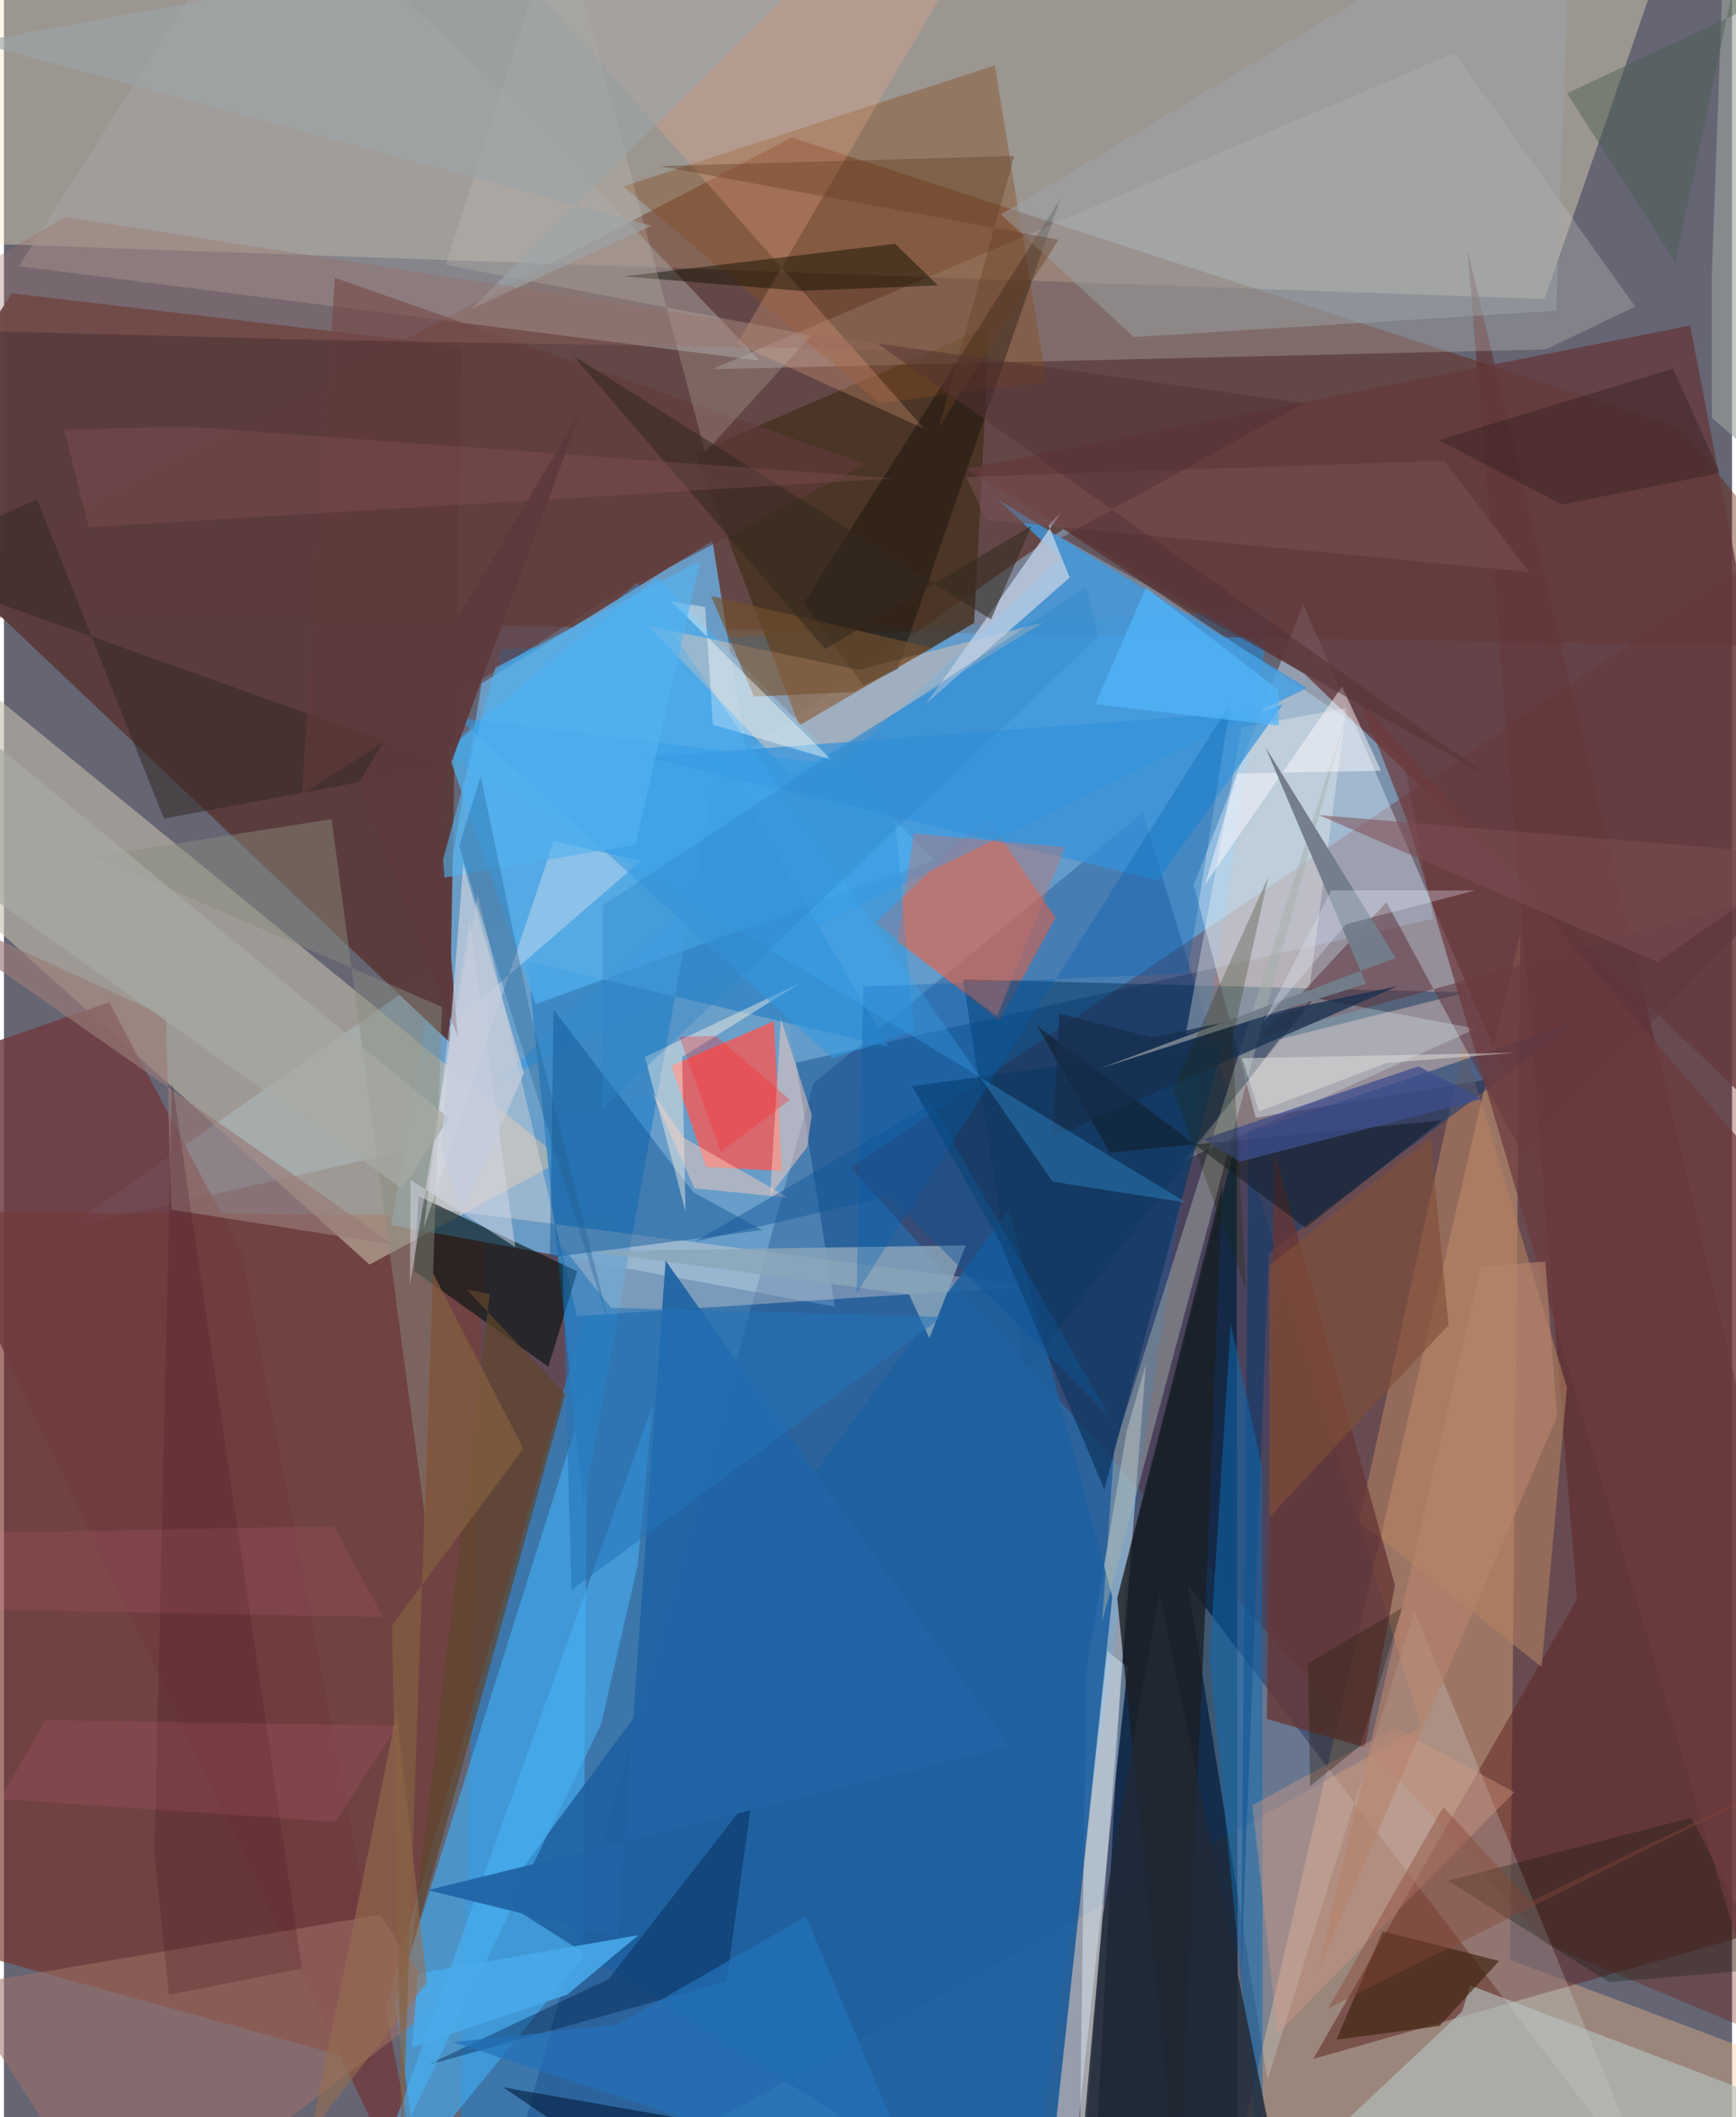 <svg xmlns="http://www.w3.org/2000/svg" width="228" height="278" viewBox="0 0 836 1024"><path fill="#656574" d="M0 0h836v1024H0z"/><path fill="#2c7dc0" fill-opacity=".725" d="M612.752 294.85l-372.946 19.285L219.218 1086h273.877z"/><path fill="#f7e7c3" fill-opacity=".376" d="M-62 115.971l807.269 28.653L816.84-62-49.784-13.802z"/><path fill="#601900" fill-opacity=".4" d="M-62 297.916L381.037 66.513l429.598 140.03L898 313.116z"/><path fill="#95cbf3" fill-opacity=".439" d="M691.429 444.372L31.03 593.564l481.488-337.678 164.413 109.853z"/><path fill="#772f26" fill-opacity=".643" d="M176.799 997.94l118.174-409.538L-62 585.897l12.373 349.24z"/><path fill="#6e0e00" fill-opacity=".302" d="M898 1004.048l-56.093-729.389L409.778 564.85 746.59 940.6z"/><path fill="#6b9fca" fill-opacity=".949" d="M342.715 261.597l59.255 370.411-214.66-39.533 43.844-261.961z"/><path fill="#091e2f" fill-opacity=".788" d="M543.218 755.786l53.096-204.375.652 534.589h-71.014z"/><path fill="#ffc38a" fill-opacity=".349" d="M728.515 947.872L898 1011.476 586.734 1086 733.59 451.16z"/><path fill="#d8efff" fill-opacity=".412" d="M575.523 428.042l53.086-135.819 98.116 228.41-121.122 20.026z"/><path fill="#c5bdaa" fill-opacity=".588" d="M176.853 611.64l-226.15-203.464L-62 289.682l332.218 271.387z"/><path fill="#5b3b3c" fill-opacity=".969" d="M3.93 141.886L-62 240.716l277.552 263.368 5.846-336.41z"/><path fill="#003274" fill-opacity=".275" d="M685.616 835.443L235.669 1086l155.926-562.04 159.324-130.858z"/><path fill="#42a6e8" fill-opacity=".718" d="M282.192 672.433l-93.107 295.713 10.807 77.082L280.3 946.42z"/><path fill="#5e2623" fill-opacity=".522" d="M708.061 120.96l52.916 652.478-127.59 222.402 263.965-75.131z"/><path fill="#45311f" fill-opacity=".82" d="M469.344 301.32l7.475-143.614-142.362 61.397 50.222 131.816z"/><path fill="#fd5652" fill-opacity=".765" d="M372.498 493.876l3.697 72.47-36.427-1.937-16.902-48.978z"/><path fill="#c9c9c1" fill-opacity=".29" d="M789.154 148.304l-43.298 20.713-403.281 9.543L701.708 25.662z"/><path fill="#fafef5" fill-opacity=".416" d="M543.252 691.836l9.183-32.008-32.465 414.932 3.625-266.42z"/><path fill="#fe592f" fill-opacity=".463" d="M475.409 395.102l33.275 48.71-27.18 49.999-59.73-47.495z"/><path fill="#3e9be0" fill-opacity=".788" d="M630.432 332.712l-149.789-91.263 30.751 28.755-271.78 252.527z"/><path fill="#65393c" fill-opacity=".788" d="M815.738 157.445L898 584.73 629.257 326.025 465.37 226.79z"/><path fill="#a7a6a5" fill-opacity=".498" d="M7.195 128.76l358.471 45.687L243.2 45.902 128.328-62z"/><path fill="#3687c5" fill-opacity=".89" d="M280.35 729.059l-27.125-263.992 174.729 41.237-82.338-141.371z"/><path fill="#703c3f" fill-opacity=".839" d="M206.516 1086L-62 524.003l112.95-39.296 63.93 120.735z"/><path fill="#50adec" fill-opacity=".78" d="M214.32 362.634l42.814 123.03 192.97-69.537L315.817 279.41z"/><path fill="#e3fafb" fill-opacity=".204" d="M572.78 766.402l38.475 239.62 71.096-226.757L798.27 1061.78z"/><path fill="#002e55" fill-opacity=".443" d="M463.912 473.685l30.154 190.395 122.873-161.355 90.622-22.727z"/><path fill="#fdebe1" fill-opacity=".322" d="M497.047 622.082L277.148 636.54l-47.975-204.234L202.38 583.74z"/><path fill="#01100e" fill-opacity=".6" d="M277.361 614.87l-76.785-36.299-2.012 36.217 64.815 46.282z"/><path fill="#b7c3c0" fill-opacity=".624" d="M705.397 972.874l-108.5 102.164L898 1032.03l-188.688-71.769z"/><path fill="#1e61a0" fill-opacity=".882" d="M502.701 1086L239.816 918.587l246.208-333.219 50.16 186.957z"/><path fill="#ffcfad" fill-opacity=".392" d="M311.69 302.748l69.557 72.565 121.345-74.187-89.008 22.84z"/><path fill="#854d23" fill-opacity=".416" d="M299.556 90.139L423.54 195.005l80.78-10.212-24.968-153.169z"/><path fill="#b48261" fill-opacity=".58" d="M706.354 505.478l-50.815 230.36 88.32 70.427 12.245-135.212z"/><path fill="#a07068" fill-opacity=".553" d="M181.99 926.101l28.704 43.095L57.585 1086l-80.527-125.255z"/><path fill="#063871" fill-opacity=".514" d="M598.358 959.08l13.473-353.13 149.628-112.027-159.307 53.851z"/><path fill="#673735" fill-opacity=".792" d="M658.387 845.141l14.527-78.42-58.348-209.702-3.599 274.393z"/><path fill="#fffff9" fill-opacity=".306" d="M630.309 487.565l-58.557 12.607 27.027-148.338 50.566-9.355z"/><path fill="#0d6bb5" fill-opacity=".498" d="M583.223 802.267l10.254-162.125 15.242 70.141.225 352.747z"/><path fill="#0e5494" fill-opacity=".455" d="M333.565 576.686l-67.679-88.35-1.762 119.883 102.757-13.26z"/><path fill="#f3aa89" fill-opacity=".271" d="M488.35-62L237.345-27.417 445.32 207.46l-90.718-41.206z"/><path fill="#5d363e" fill-opacity=".549" d="M608.012 501.625l249.721-69.29-122.788 126.226-66.125-122.194z"/><path fill="#3e2310" fill-opacity=".663" d="M723.297 948.452l-28.811 31.44-49.854 6.618 22.347-52.42z"/><path fill="#a6b0ab" fill-opacity=".486" d="M651.615 338.68L537.097 700.373l-5.834 84.09 89.493-334.25z"/><path fill="#bfcfe4" fill-opacity=".792" d="M511.158 248.236l-5.794 5.779 10.198 25.327-69.452 61.03z"/><path fill="#e0f1ff" fill-opacity=".4" d="M513.329 1086l30.307-279.62-9.835-7.71-26.799 245.529z"/><path fill="#1b1f24" fill-opacity=".788" d="M581.994 760.29l-13.917 303.781L538.56 773.03l50.801-199.554z"/><path fill="#000300" fill-opacity=".314" d="M415.716 331.623l-28.72-40.101 123.978-195.23-78.521 227.257z"/><path fill="#3492da" fill-opacity=".706" d="M610.893 343.625l7.821-3.057-60.542 85.176-247.373-59.61z"/><path fill="#e7ffff" fill-opacity=".255" d="M712.004 497.535l-78.036-14.799-63.431 78.703 50.336-22.564z"/><path fill="#011f49" fill-opacity=".404" d="M204.34 998.975l145.224-40.586 12.57-90.52-69.579 89.321z"/><path fill="#103862" fill-opacity=".765" d="M482.119 601.248l50.183 119.108 57.649-215.85-150.553 20.857z"/><path fill="#898d7d" fill-opacity=".463" d="M158.5 396.19l45.206 337.376 8.183-246.553-168.379-72.77z"/><path fill="#49b3f5" fill-opacity=".557" d="M288.855 834.023l17.64-76.548 7.39-78-142.378 396.01z"/><path fill="#9ca4a9" fill-opacity=".486" d="M750.949 150.275l-204.31 12.751-64.326-59.295L758.543-62z"/><path fill="#fff5e6" fill-opacity=".431" d="M310.08 511.221l19.66 74.857-1.68-74.84 57.749-36.128z"/><path fill="#001606" fill-opacity=".267" d="M816.37 879.17l-117.848 30.439 77.938 49.033 77.103-6.451z"/><path fill="#0f0f01" fill-opacity=".467" d="M385.202 140.68l-85.193-7.007 131.102-15.766 20.756 20.16z"/><path fill="#5e452c" fill-opacity=".71" d="M235.038 625.751l-11.03-1.866 47.517 50.464L196.9 943.868z"/><path fill="#8aa6ba" fill-opacity=".824" d="M447.688 647.187l17.594-44.848-181.818 2.884 154.401 20.826z"/><path fill="#feccbd" fill-opacity=".49" d="M390.78 539.097l-14.9-46.321-5.246 85.312 17.913-23.302z"/><path fill="#332825" fill-opacity=".533" d="M77.363 395.939l-61.39-154.404L-55.175 273l271.623 96.975z"/><path fill="#e1e6f1" fill-opacity=".392" d="M308.278 416.3l-92.904 80.262L203.14 593.9l62.783-187.006z"/><path fill="#633a3c" fill-opacity=".612" d="M144.067 384.35l144.139-92.261 128.66-67.718-256.771-90.004z"/><path fill="#3599e0" fill-opacity=".561" d="M219.558 347.081l181.375 164.803 39.418-12.979-11.364-125.693z"/><path fill="#d69c87" fill-opacity=".388" d="M672.859 835.57l-68.93 37.51 12.151 110.465 114.568-116.693z"/><path fill="#10191f" fill-opacity=".494" d="M695.42 541.943l-160.374 15.522-35.316-61.336 130.025 97.716z"/><path fill="#202935" fill-opacity=".812" d="M623.799 1086l-64.881-315.749-27.361 156.717L517.382 1086z"/><path fill="#987b77" fill-opacity=".663" d="M188.51 602.055l-107.552-17.03-2.645-93.288L-62 427.252z"/><path fill="#76512e" fill-opacity=".616" d="M362.843 336.9l48.496-2.243 37.732-21.306-107.002-25.097z"/><path fill="#cbc5b6" fill-opacity=".247" d="M339.248 218.776l-70.4-263.177-55.075 172.52 176.81 34.017z"/><path fill="#6d393c" fill-opacity=".718" d="M655.588 337.484l204.301 237.3 2.255 444.877-182.9-621.698z"/><path fill="#fdffff" fill-opacity=".408" d="M322.914 290.959l16.291 2.654 3.788 56.855 57.202 16.961z"/><path fill="#2065a5" fill-opacity=".945" d="M486.496 844.601L320.082 609.743 296.886 936.89l-91.818-22.685z"/><path fill="#fffafe" fill-opacity=".475" d="M596.682 374.119L581.05 427.83l66.26-95.776 18.865 40.7z"/><path fill="#9aa39c" fill-opacity=".596" d="M898 265.02l-71.736-62.926-.051-69.255L833.335-62z"/><path fill="#0260b2" fill-opacity=".318" d="M415.692 477.259l156.824-6.382 20.879-130.72-180.913 285.344z"/><path fill="#162e4e" fill-opacity=".749" d="M510.592 490.213l44.82 11.584 118.75-24.795-166.959 73.068z"/><path fill="#c87167" fill-opacity=".4" d="M480.446 491.485l32.953-81.761-73.29-6.596-7.835 52.728z"/><path fill="#481320" fill-opacity=".235" d="M72.846 895.991l6.943 68.851 64.36-12.746-62.868-429.644z"/><path fill="#2372b8" fill-opacity=".706" d="M296.603 979.315l-79.5 8.365 227.714 74.572-56.768-135.343z"/><path fill="#021c3a" fill-opacity=".596" d="M241.549 1009.585l114.649 19.978-96.759 44.759 63.284-9.88z"/><path fill="#d6d8e5" fill-opacity=".502" d="M196.709 570.683l-.316 50.86 28.875-176.18 22.083 157.803z"/><path fill="#737e8a" fill-opacity=".984" d="M658.906 475.783L530.155 516.77l143.087-53.466-62.998-101.977z"/><path fill="#814e39" fill-opacity=".639" d="M612.074 733.947l.174-122.047 77.875-61.34 8.713 90.295z"/><path fill="#3da9f1" fill-opacity=".302" d="M212.427 363.17l94.003-81.45 200.877 289.81 64.774 10.155z"/><path fill="#1e110e" fill-opacity=".29" d="M753.619 244.066l-59.39-31.234 113.25-34.522 22.629 50.427z"/><path fill="#49a9e9" fill-opacity=".898" d="M306.854 935.986l-34.366 28.736-75.06 25.477 2.811-35.618z"/><path fill="#996f51" fill-opacity=".565" d="M204.613 958.91L105.793 1086h31.61l52.7-258.15z"/><path fill="#52b3f0" fill-opacity=".62" d="M209.883 424.991l95.69-16.387L336.83 271.24l-99.114 51.668z"/><path fill="#3e4e8c" fill-opacity=".753" d="M715.38 531.492l-117.654 30.403-17.222-11.022 103.783-35.121z"/><path fill="#1e5d90" fill-opacity=".333" d="M254.412 488.93l-23.809-113.565-10.393 33.93 74.812 239.151z"/><path fill="#9da4a7" fill-opacity=".639" d="M437.945-62L226.126 149.451l87.097-40.308L-13.819 20.45z"/><path fill="#b5846d" fill-opacity=".639" d="M635.67 953.274l78.79-340.6 31.223-2.515 5.667 75.025z"/><path fill="#51b7fc" fill-opacity=".69" d="M616.633 333.684l.053 17.277-88.736-10.358 24.501-56.324z"/><path fill="#9c6c60" fill-opacity=".322" d="M154.153 164.454L-62 158.735l91.772-53.796 412.482 64.413z"/><path fill="#1f2701" fill-opacity=".247" d="M594.234 502.847l6.638 120.892-35.361-96.981 46.221-102.935z"/><path fill="#795154" fill-opacity=".529" d="M696.705 222.864l41.13 53.789-262.727-25.227-9.526-20.745z"/><path fill="#a7a9a3" fill-opacity=".714" d="M192.76 574.963L-62 394.297v-81.915l277.36 228.522z"/><path fill="#2f85c9" fill-opacity=".376" d="M529.457 307.87L289.331 536.498l.419-98.62 233.871-154.035z"/><path fill="#2374b9" fill-opacity=".537" d="M270 602.8l23.678 29.74 160.268 4.451-179.383 132.054z"/><path fill="#332820" fill-opacity=".553" d="M397.28 313.958l99.81-59.66-19.545 45.293-202.1-127.58z"/><path fill="#975e62" fill-opacity=".247" d="M85.847 206.157l-56.616 1.794 11.713 47.062 389.683-23.607z"/><path fill="#684127" fill-opacity=".408" d="M510.2 115.946l-57.825 90.522 36.371-131.062-171.545 4.943z"/><path fill="#866142" fill-opacity=".675" d="M192.588 1044.2l14.893-428.628 43.782 85.125-63.532 85.263z"/><path fill="#ff81a2" fill-opacity=".114" d="M190.383 834.624l-170.303-2.7-21.802 38.174 161.992 11.078z"/><path fill="#495d4d" fill-opacity=".431" d="M898-21.398L756.116 45.157l52.463 81.545 33.246-157.34z"/><path fill="#dddeda" fill-opacity=".51" d="M607.166 537.55L669 514.11l62.417-4.975-132.49 2.688z"/><path fill="#5e393c" fill-opacity=".949" d="M171.717 378.648l47.756 122.756-9.466-115.268 69.527-188.244z"/><path fill="#874535" fill-opacity=".4" d="M895.564 844.111L640.6 971.388l55.715-97.44 41.93 45.825z"/><path fill="#7e4c51" fill-opacity=".529" d="M636.268 394.239l228.673 18.939L898 396.997l-98.063 68.378z"/><path fill="#c5cddb" fill-opacity=".733" d="M221.227 588.214l30.285-69.163-29.306-101.246-10.62 136.137z"/><path fill="#291d0d" fill-opacity=".349" d="M630.936 804.471l45.408-26.773-20.122 66.693-24.354 19.466z"/><path fill="#553335" fill-opacity=".525" d="M422.703 166.169l295.066 209.103-206.21-115.252 117.385-65.102z"/><path fill="#fed1be" fill-opacity=".451" d="M379.558 579.306l-45.528-4.57-20.693-46.683 15.594 22.286z"/><path fill="#0e5597" fill-opacity=".443" d="M448.598 533.879l86.188 151.418-106.64-106.77-93.886 22.03z"/><path fill="#fb80a8" fill-opacity=".106" d="M159.519 738.094L-62 742.497v35.03l245.474 4.613z"/><path fill="#e4edfc" fill-opacity=".302" d="M649.285 446.997l-39.796 47.108 32.586-63.459 69.659.046z"/><path fill="#fa2a2e" fill-opacity=".322" d="M346.7 557.035l33.578-25.076-35.85-30.891-17.624.406z"/></svg>